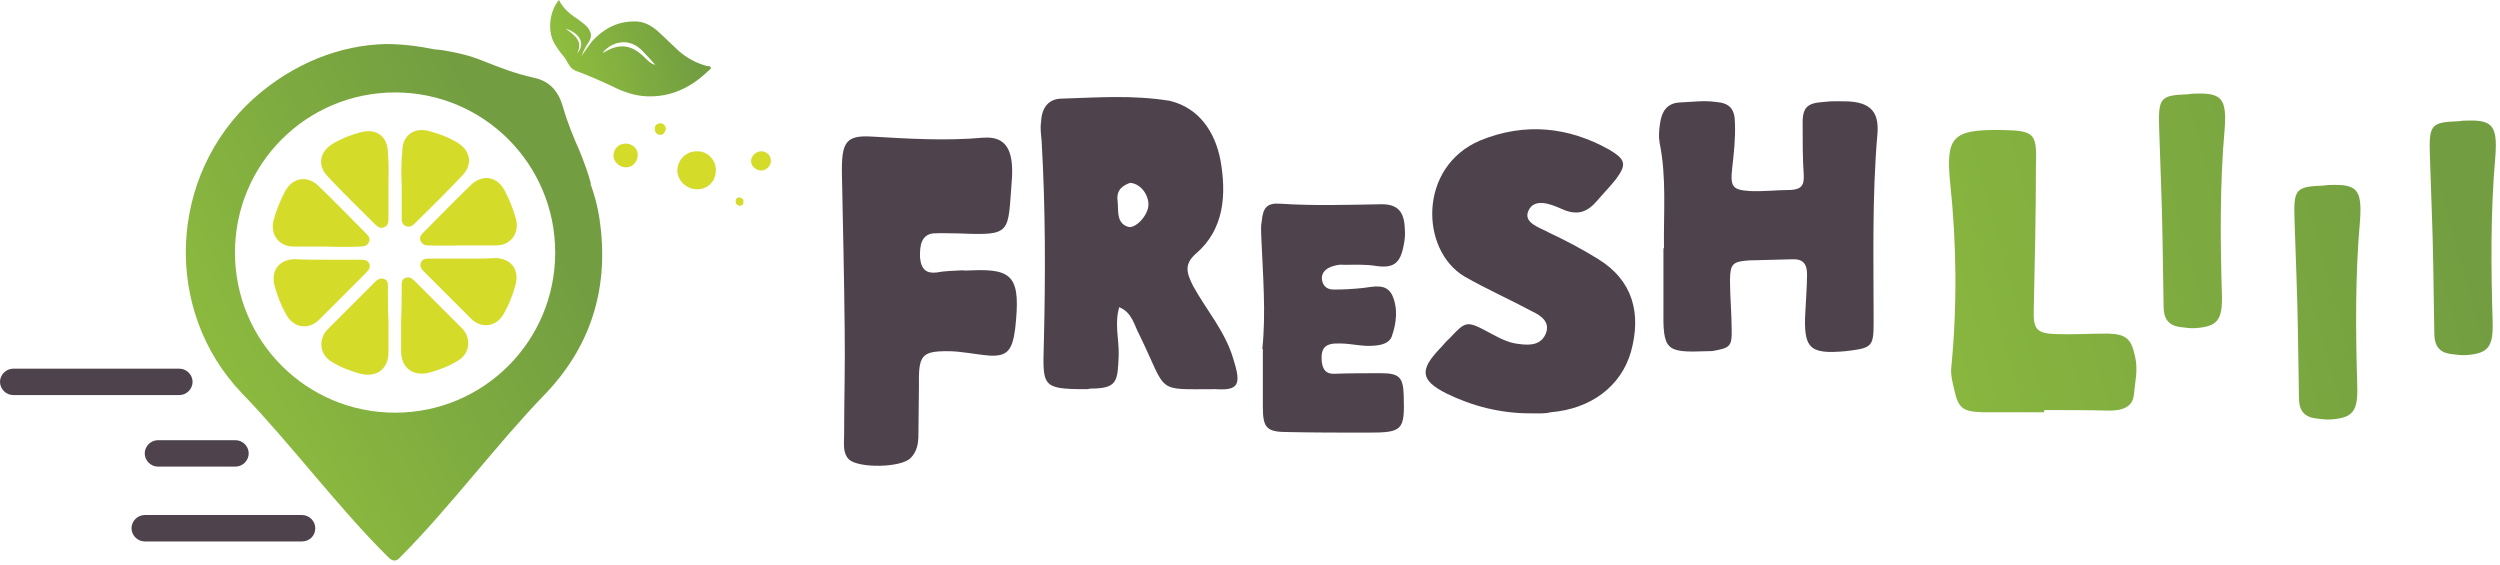 <svg width="248" height="56" viewBox="0 0 248 56" fill="none" xmlns="http://www.w3.org/2000/svg">
<path d="M17.794 39.191H1.31C0.6 39.191 0 38.591 0 37.882C0 37.172 0.6 36.572 1.31 36.572H17.794C18.504 36.572 19.105 37.172 19.105 37.882C19.105 38.591 18.504 39.191 17.794 39.191Z" fill="#4E434D"/>
<path d="M23.362 46.288H15.666C14.956 46.288 14.356 45.687 14.356 44.977C14.356 44.268 14.956 43.667 15.666 43.667H23.362C24.072 43.667 24.672 44.268 24.672 44.977C24.672 45.687 24.072 46.288 23.362 46.288Z" fill="#4E434D"/>
<path d="M29.967 53.711H14.356C13.646 53.711 13.046 53.111 13.046 52.401C13.046 51.691 13.646 51.091 14.356 51.091H29.967C30.676 51.091 31.277 51.691 31.277 52.401C31.277 53.165 30.676 53.711 29.967 53.711Z" fill="#4E434D"/>
<path d="M70.523 6.714C70.468 6.55 70.305 6.55 70.141 6.55C69.104 6.277 68.176 5.786 67.357 5.076C66.702 4.476 66.047 3.821 65.392 3.22C64.682 2.565 63.864 2.074 62.881 2.129C61.189 2.129 59.824 2.893 58.733 4.094C58.351 4.585 58.023 5.076 57.641 5.622C57.75 5.458 57.805 5.24 57.914 5.022C58.023 4.803 58.132 4.585 58.241 4.421C58.351 4.258 58.514 4.039 58.569 3.821C58.623 3.712 58.623 3.548 58.623 3.384C58.569 3.166 58.46 2.948 58.296 2.729C58.078 2.456 57.75 2.238 57.477 2.02C56.658 1.474 55.894 0.928 55.458 0C54.53 1.037 54.311 2.948 54.912 4.148C55.185 4.64 55.512 5.131 55.894 5.568C56.222 5.95 56.386 6.496 56.768 6.823C56.931 6.932 57.095 7.041 57.313 7.096C58.46 7.533 59.606 8.024 60.752 8.57C61.844 9.116 62.936 9.498 64.136 9.552C66.538 9.661 68.558 8.679 70.25 7.041C70.359 6.932 70.523 6.878 70.523 6.714ZM56.113 2.838C57.586 3.33 58.078 4.367 57.259 5.295C57.859 4.039 56.986 3.493 56.113 2.838ZM63.918 5.677C62.608 4.367 61.353 4.312 59.934 5.186C59.879 5.186 59.824 5.24 59.77 5.24C60.807 3.985 62.553 3.766 63.754 5.076C64.191 5.513 64.573 5.95 65.01 6.441C64.573 6.332 64.246 6.004 63.918 5.677Z" fill="url(#paint0_linear_167_407)"/>
<path d="M71.014 16.866C71.014 17.958 70.25 18.777 69.158 18.777C68.121 18.777 67.248 17.958 67.193 16.976C67.193 15.884 68.012 15.011 69.104 15.011C70.141 14.956 71.014 15.829 71.014 16.866Z" fill="#D4DB28"/>
<path d="M60.861 15.338C60.916 14.683 61.462 14.192 62.172 14.246C62.827 14.301 63.318 14.847 63.263 15.447C63.209 16.157 62.663 16.648 62.008 16.594C61.353 16.539 60.807 15.993 60.861 15.338Z" fill="#D4DB28"/>
<path d="M76.473 15.939C76.473 16.43 76.091 16.866 75.545 16.921C74.999 16.921 74.508 16.484 74.508 15.993C74.508 15.502 74.944 15.065 75.436 15.011C75.981 14.956 76.473 15.393 76.473 15.939Z" fill="#D4DB28"/>
<path d="M66.047 12.827C65.938 13.155 65.774 13.428 65.447 13.373C65.119 13.319 64.955 13.1 64.955 12.773C64.955 12.391 65.228 12.227 65.556 12.227C65.883 12.281 66.047 12.5 66.047 12.827Z" fill="#D4DB28"/>
<path d="M73.361 20.415C73.143 20.36 72.979 20.251 72.979 19.978C72.979 19.705 73.143 19.541 73.416 19.596C73.634 19.65 73.798 19.814 73.743 20.032C73.743 20.305 73.58 20.415 73.361 20.415Z" fill="#D4DB28"/>
<path d="M59.551 22.325C59.388 20.906 59.06 19.541 58.569 18.231H58.624C58.351 17.194 57.969 16.157 57.532 15.065C56.877 13.591 56.276 12.118 55.84 10.589C55.403 9.061 54.53 8.024 52.892 7.696C51.146 7.314 49.453 6.659 47.816 6.004C46.615 5.513 45.414 5.24 44.159 5.022C43.831 4.967 43.504 4.913 43.176 4.913C41.593 4.585 39.956 4.367 38.264 4.367C33.788 4.476 29.148 6.223 25.163 9.771C16.703 17.412 16.102 30.785 24.017 39.028C28.766 43.94 33.624 50.436 38.482 55.239C38.973 55.731 39.301 55.731 39.737 55.239C44.486 50.49 49.29 44.05 53.929 39.246C58.514 34.552 60.37 28.82 59.551 22.325ZM39.192 40.938C30.404 40.938 23.308 33.842 23.308 25.054C23.308 16.266 30.404 9.17 39.192 9.17C47.98 9.17 55.076 16.266 55.076 25.054C55.076 33.842 47.98 40.938 39.192 40.938Z" fill="url(#paint1_linear_167_407)"/>
<path d="M38.536 18.504C38.536 19.541 38.536 20.578 38.536 21.615C38.536 21.997 38.536 22.38 38.1 22.543C37.718 22.707 37.445 22.489 37.172 22.216C35.589 20.633 34.006 19.105 32.477 17.467C31.495 16.43 31.713 15.12 32.86 14.356C33.788 13.755 34.825 13.373 35.862 13.1C37.39 12.718 38.482 13.591 38.482 15.174C38.591 16.321 38.536 17.412 38.536 18.504Z" fill="#D4DB28"/>
<path d="M38.536 31.823C38.536 32.86 38.536 33.897 38.536 34.934C38.536 36.626 37.336 37.499 35.698 37.063C34.716 36.79 33.733 36.408 32.86 35.862C31.713 35.152 31.55 33.678 32.478 32.696C34.006 31.168 35.534 29.639 37.063 28.111C37.39 27.783 37.663 27.51 38.1 27.674C38.536 27.838 38.482 28.22 38.482 28.657C38.482 29.694 38.482 30.731 38.536 31.823Z" fill="#D4DB28"/>
<path d="M32.314 24.454C31.222 24.454 30.185 24.454 29.093 24.454C27.674 24.454 26.801 23.253 27.128 21.888C27.401 20.906 27.783 19.923 28.275 18.995C29.039 17.576 30.512 17.358 31.659 18.504C33.242 20.032 34.77 21.615 36.298 23.144C36.517 23.362 36.735 23.58 36.626 23.962C36.462 24.345 36.189 24.454 35.807 24.454C34.661 24.508 33.46 24.508 32.314 24.454Z" fill="#D4DB28"/>
<path d="M32.368 25.764C33.515 25.764 34.606 25.764 35.753 25.764C36.08 25.764 36.462 25.764 36.626 26.146C36.79 26.528 36.572 26.801 36.298 27.074C34.77 28.602 33.187 30.185 31.659 31.713C30.622 32.751 29.148 32.532 28.438 31.277C27.893 30.349 27.511 29.366 27.238 28.329C26.855 26.855 27.674 25.764 29.203 25.709C30.24 25.764 31.277 25.764 32.368 25.764Z" fill="#D4DB28"/>
<path d="M39.847 18.395C39.847 19.432 39.847 20.469 39.847 21.506C39.847 21.888 39.847 22.27 40.283 22.434C40.665 22.598 40.938 22.38 41.211 22.107C42.794 20.524 44.377 18.995 45.906 17.358C46.888 16.321 46.67 15.011 45.523 14.246C44.596 13.646 43.558 13.264 42.521 12.991C40.993 12.609 39.901 13.482 39.901 15.065C39.792 16.212 39.792 17.303 39.847 18.395C39.847 18.395 39.792 18.395 39.847 18.395Z" fill="#D4DB28"/>
<path d="M39.792 31.713C39.792 32.751 39.792 33.788 39.792 34.825C39.792 36.517 40.993 37.39 42.63 36.954C43.613 36.681 44.595 36.298 45.469 35.753C46.615 35.043 46.779 33.569 45.851 32.587C44.322 31.058 42.794 29.53 41.266 28.002C40.938 27.674 40.665 27.401 40.229 27.565C39.792 27.729 39.847 28.111 39.847 28.548C39.847 29.585 39.847 30.622 39.792 31.713C39.847 31.713 39.847 31.713 39.792 31.713Z" fill="#D4DB28"/>
<path d="M46.014 24.345C47.106 24.345 48.143 24.345 49.235 24.345C50.654 24.345 51.528 23.144 51.2 21.779C50.927 20.797 50.545 19.814 50.054 18.886C49.29 17.467 47.816 17.249 46.669 18.395C45.087 19.923 43.558 21.506 42.03 23.035C41.812 23.253 41.593 23.471 41.702 23.853C41.866 24.235 42.139 24.345 42.521 24.345C43.722 24.399 44.868 24.345 46.014 24.345Z" fill="#D4DB28"/>
<path d="M46.015 25.655C44.868 25.655 43.777 25.655 42.63 25.655C42.303 25.655 41.921 25.655 41.757 26.037C41.593 26.419 41.812 26.692 42.085 26.965C43.613 28.493 45.196 30.076 46.724 31.604C47.761 32.641 49.235 32.423 49.945 31.168C50.491 30.24 50.873 29.257 51.146 28.22C51.528 26.746 50.709 25.655 49.181 25.6C48.144 25.655 47.052 25.655 46.015 25.655Z" fill="#D4DB28"/>
<path d="M95.472 26.814C95.8 26.868 96.182 26.814 96.509 26.814C100.549 26.65 101.258 27.578 100.712 32.545C100.439 34.728 99.948 35.383 98.147 35.274C96.782 35.165 95.363 34.837 93.998 34.837C91.378 34.837 91.105 35.274 91.16 38.331C91.16 39.914 91.105 41.551 91.105 43.134C91.105 44.062 90.942 44.826 90.341 45.427C89.413 46.409 85.21 46.464 84.228 45.59C83.573 44.935 83.737 44.008 83.737 43.189C83.737 39.641 83.846 36.148 83.791 32.599C83.737 27.523 83.627 22.392 83.518 17.261C83.464 14.095 83.9 13.386 86.52 13.55C90.177 13.768 93.835 13.986 97.546 13.659C99.784 13.495 100.549 14.86 100.385 17.698C99.948 23.156 100.494 23.375 95.145 23.156C94.271 23.156 93.398 23.102 92.525 23.156C91.433 23.32 91.215 24.303 91.269 25.558C91.378 26.759 91.924 27.141 92.907 27.032C93.725 26.868 94.599 26.868 95.472 26.814Z" fill="#4E434D"/>
<path d="M111.029 30.471C110.537 32.108 111.029 33.746 110.974 35.274C110.865 37.84 110.865 38.549 108.136 38.549C107.972 38.604 107.808 38.604 107.644 38.604C103.278 38.604 103.441 38.276 103.551 33.964C103.714 27.305 103.714 20.7 103.332 14.041C103.278 13.386 103.168 12.731 103.278 12.076C103.332 10.657 104.042 9.783 105.352 9.783C108.9 9.674 112.339 9.401 116.05 10.002C118.943 10.711 120.526 13.058 121.072 15.897C121.673 19.281 121.454 22.774 118.616 25.176C117.47 26.213 117.688 27.032 118.343 28.342C119.653 30.744 121.509 32.818 122.328 35.547C123.146 38.112 122.928 38.767 120.581 38.604C114.522 38.604 115.887 39.095 113.048 33.255C112.502 32.272 112.339 31.017 111.029 30.471ZM112.12 18.135C111.52 18.353 110.701 18.735 110.865 19.936C110.974 20.864 110.701 22.119 111.902 22.501C112.612 22.72 113.867 21.41 113.922 20.373C113.976 19.39 113.212 18.244 112.12 18.135Z" fill="#4E434D"/>
<path d="M125.22 34.619C125.603 31.071 125.275 27.25 125.111 23.32C125.111 22.884 125.057 22.392 125.166 21.956C125.275 20.591 125.712 20.1 127.022 20.209C130.351 20.427 133.626 20.318 136.902 20.264C138.648 20.209 139.303 20.973 139.358 22.72C139.412 23.266 139.358 23.757 139.249 24.303C138.921 26.104 138.266 26.65 136.465 26.377C135.428 26.213 134.391 26.268 133.299 26.268C132.862 26.213 132.426 26.322 131.989 26.486C131.334 26.759 131.006 27.25 131.17 27.905C131.334 28.506 131.771 28.724 132.316 28.724C133.299 28.724 134.281 28.669 135.264 28.56C136.246 28.451 137.502 28.069 138.102 29.27C138.703 30.58 138.539 32.054 138.048 33.418C137.775 34.073 137.011 34.237 136.301 34.292C135.155 34.401 134.063 34.073 132.917 34.073C131.443 34.019 131.006 34.51 131.116 35.875C131.225 36.693 131.552 37.13 132.426 37.075C133.954 37.021 135.428 37.021 136.956 37.021C138.812 37.021 139.194 37.403 139.249 39.259C139.358 42.698 139.139 42.916 135.701 42.916C133.081 42.916 130.406 42.916 127.841 42.861C125.712 42.861 125.275 42.534 125.275 40.405V34.619H125.22Z" fill="#4E434D"/>
<path d="M151.803 41.005C148.856 41.005 146.072 40.296 143.506 39.041C140.886 37.73 140.832 36.693 142.797 34.619C143.124 34.292 143.397 33.91 143.779 33.582C145.417 31.835 145.471 31.781 147.709 32.982C148.637 33.473 149.565 34.019 150.711 34.128C151.912 34.292 152.949 34.182 153.386 32.982C153.714 31.945 152.949 31.344 152.021 30.907C149.784 29.707 147.436 28.669 145.253 27.414C140.886 24.794 140.668 16.552 146.836 13.932C151.257 12.13 155.569 12.567 159.663 14.86C161.301 15.842 161.355 16.333 160.318 17.753C159.718 18.517 159.063 19.172 158.462 19.881C157.48 21.028 156.497 21.464 154.86 20.7C153.877 20.264 152.24 19.608 151.639 20.864C151.039 22.119 152.731 22.556 153.714 23.102C155.351 23.866 156.989 24.739 158.572 25.722C162.01 27.851 162.829 31.126 161.792 34.892C160.81 38.331 157.807 40.569 153.823 40.896C153.222 41.06 152.458 41.005 151.803 41.005Z" fill="#4E434D"/>
<path d="M165.067 24.63C165.013 21.137 165.34 17.589 164.631 14.15C164.521 13.55 164.576 12.895 164.685 12.185C164.849 11.093 165.34 10.22 166.65 10.165C167.851 10.111 169.052 9.947 170.198 10.111C171.617 10.22 172.109 10.82 172.109 12.294C172.163 13.768 171.999 15.187 171.836 16.661C171.617 18.571 171.89 18.844 173.637 18.953C175.002 19.008 176.312 18.844 177.622 18.844C178.659 18.79 178.986 18.408 178.932 17.37C178.822 15.788 178.822 14.095 178.822 12.512C178.768 10.657 179.205 10.22 180.951 10.111C181.77 10.002 182.534 10.056 183.298 10.056C185.482 10.165 186.41 11.039 186.246 13.222C185.7 19.499 185.864 25.722 185.864 31.999C185.864 34.292 185.7 34.51 183.517 34.783C183.353 34.783 183.189 34.837 183.08 34.837C179.477 35.165 178.877 34.565 179.095 30.853C179.15 29.597 179.259 28.397 179.259 27.196C179.259 26.213 178.877 25.667 177.785 25.722C176.366 25.776 174.947 25.776 173.528 25.831C171.89 25.94 171.617 26.159 171.617 27.851C171.617 29.434 171.781 31.126 171.781 32.709C171.836 34.346 171.563 34.51 170.089 34.783C169.871 34.837 169.598 34.837 169.379 34.837C165.176 35.001 164.958 34.783 165.013 30.471V24.63H165.067Z" fill="#4E434D"/>
<path d="M202.73 40.896H196.672C194.761 40.842 194.27 40.514 193.888 38.767C193.724 38.058 193.506 37.294 193.56 36.53C194.161 30.416 194.106 24.194 193.451 18.08C193.014 13.55 193.724 12.84 198.473 12.895C201.693 12.949 202.075 13.168 201.966 16.115C201.966 21.028 201.857 25.94 201.748 30.798C201.693 32.709 202.075 33.091 204.04 33.145C205.733 33.2 207.37 33.091 209.062 33.091C210.918 33.145 211.409 33.582 211.791 35.329C212.119 36.693 211.791 37.894 211.682 39.15C211.573 40.405 210.481 40.733 209.28 40.733C207.097 40.678 204.968 40.678 202.785 40.678V40.896H202.73Z" fill="url(#paint2_linear_167_407)"/>
<path d="M217.686 9.292C220.361 9.183 220.907 9.729 220.688 12.785C220.197 18.298 220.252 23.811 220.416 29.325C220.47 31.726 219.979 32.381 217.85 32.545C217.304 32.599 216.758 32.49 216.213 32.436C215.121 32.272 214.63 31.617 214.63 30.416C214.575 28.124 214.575 25.831 214.52 23.538C214.466 19.991 214.302 16.443 214.193 12.895C214.084 9.674 214.247 9.456 217.086 9.347C217.195 9.347 217.359 9.292 217.523 9.292H217.686Z" fill="url(#paint3_linear_167_407)"/>
<path d="M231.114 18.353C233.789 18.244 234.335 18.79 234.116 21.846C233.625 27.359 233.679 32.872 233.843 38.385C233.898 40.787 233.407 41.442 231.278 41.606C230.732 41.66 230.186 41.551 229.64 41.497C228.549 41.333 228.057 40.678 228.057 39.477C228.003 37.185 228.003 34.892 227.948 32.599C227.894 29.052 227.73 25.503 227.621 21.956C227.511 18.735 227.675 18.517 230.514 18.408C230.623 18.408 230.787 18.353 230.95 18.353H231.114Z" fill="url(#paint4_linear_167_407)"/>
<path d="M244.542 11.967C247.216 11.857 247.762 12.403 247.544 15.46C247.053 20.973 247.107 26.486 247.271 31.999C247.326 34.401 246.834 35.056 244.706 35.22C244.16 35.274 243.614 35.165 243.068 35.11C241.976 34.947 241.485 34.292 241.485 33.091C241.43 30.798 241.43 28.506 241.376 26.213C241.321 22.665 241.158 19.117 241.048 15.569C240.939 12.349 241.103 12.13 243.941 12.021C244.051 12.021 244.214 11.967 244.378 11.967H244.542Z" fill="url(#paint5_linear_167_407)"/>
<defs>
<linearGradient id="paint0_linear_167_407" x1="56.179" y1="6.004" x2="68.444" y2="2.529" gradientUnits="userSpaceOnUse">
<stop stop-color="#8EBC3E"/>
<stop offset="0.975" stop-color="#729E41"/>
</linearGradient>
<linearGradient id="paint1_linear_167_407" x1="4.242" y1="48.492" x2="54.53" y2="19.668" gradientUnits="userSpaceOnUse">
<stop offset="0.309" stop-color="#8EBC3E"/>
<stop offset="0.975" stop-color="#729E41"/>
</linearGradient>
<linearGradient id="paint2_linear_167_407" x1="179.41" y1="33.422" x2="244.008" y2="15.433" gradientUnits="userSpaceOnUse">
<stop stop-color="#8EBC3E"/>
<stop offset="0.975" stop-color="#729E41"/>
</linearGradient>
<linearGradient id="paint3_linear_167_407" x1="178.899" y1="31.586" x2="243.496" y2="13.597" gradientUnits="userSpaceOnUse">
<stop stop-color="#8EBC3E"/>
<stop offset="0.975" stop-color="#729E41"/>
</linearGradient>
<linearGradient id="paint4_linear_167_407" x1="182.21" y1="43.475" x2="246.807" y2="25.486" gradientUnits="userSpaceOnUse">
<stop stop-color="#8EBC3E"/>
<stop offset="0.975" stop-color="#729E41"/>
</linearGradient>
<linearGradient id="paint5_linear_167_407" x1="181.524" y1="41.014" x2="246.122" y2="23.025" gradientUnits="userSpaceOnUse">
<stop stop-color="#8EBC3E"/>
<stop offset="0.975" stop-color="#729E41"/>
</linearGradient>
</defs>
</svg>
